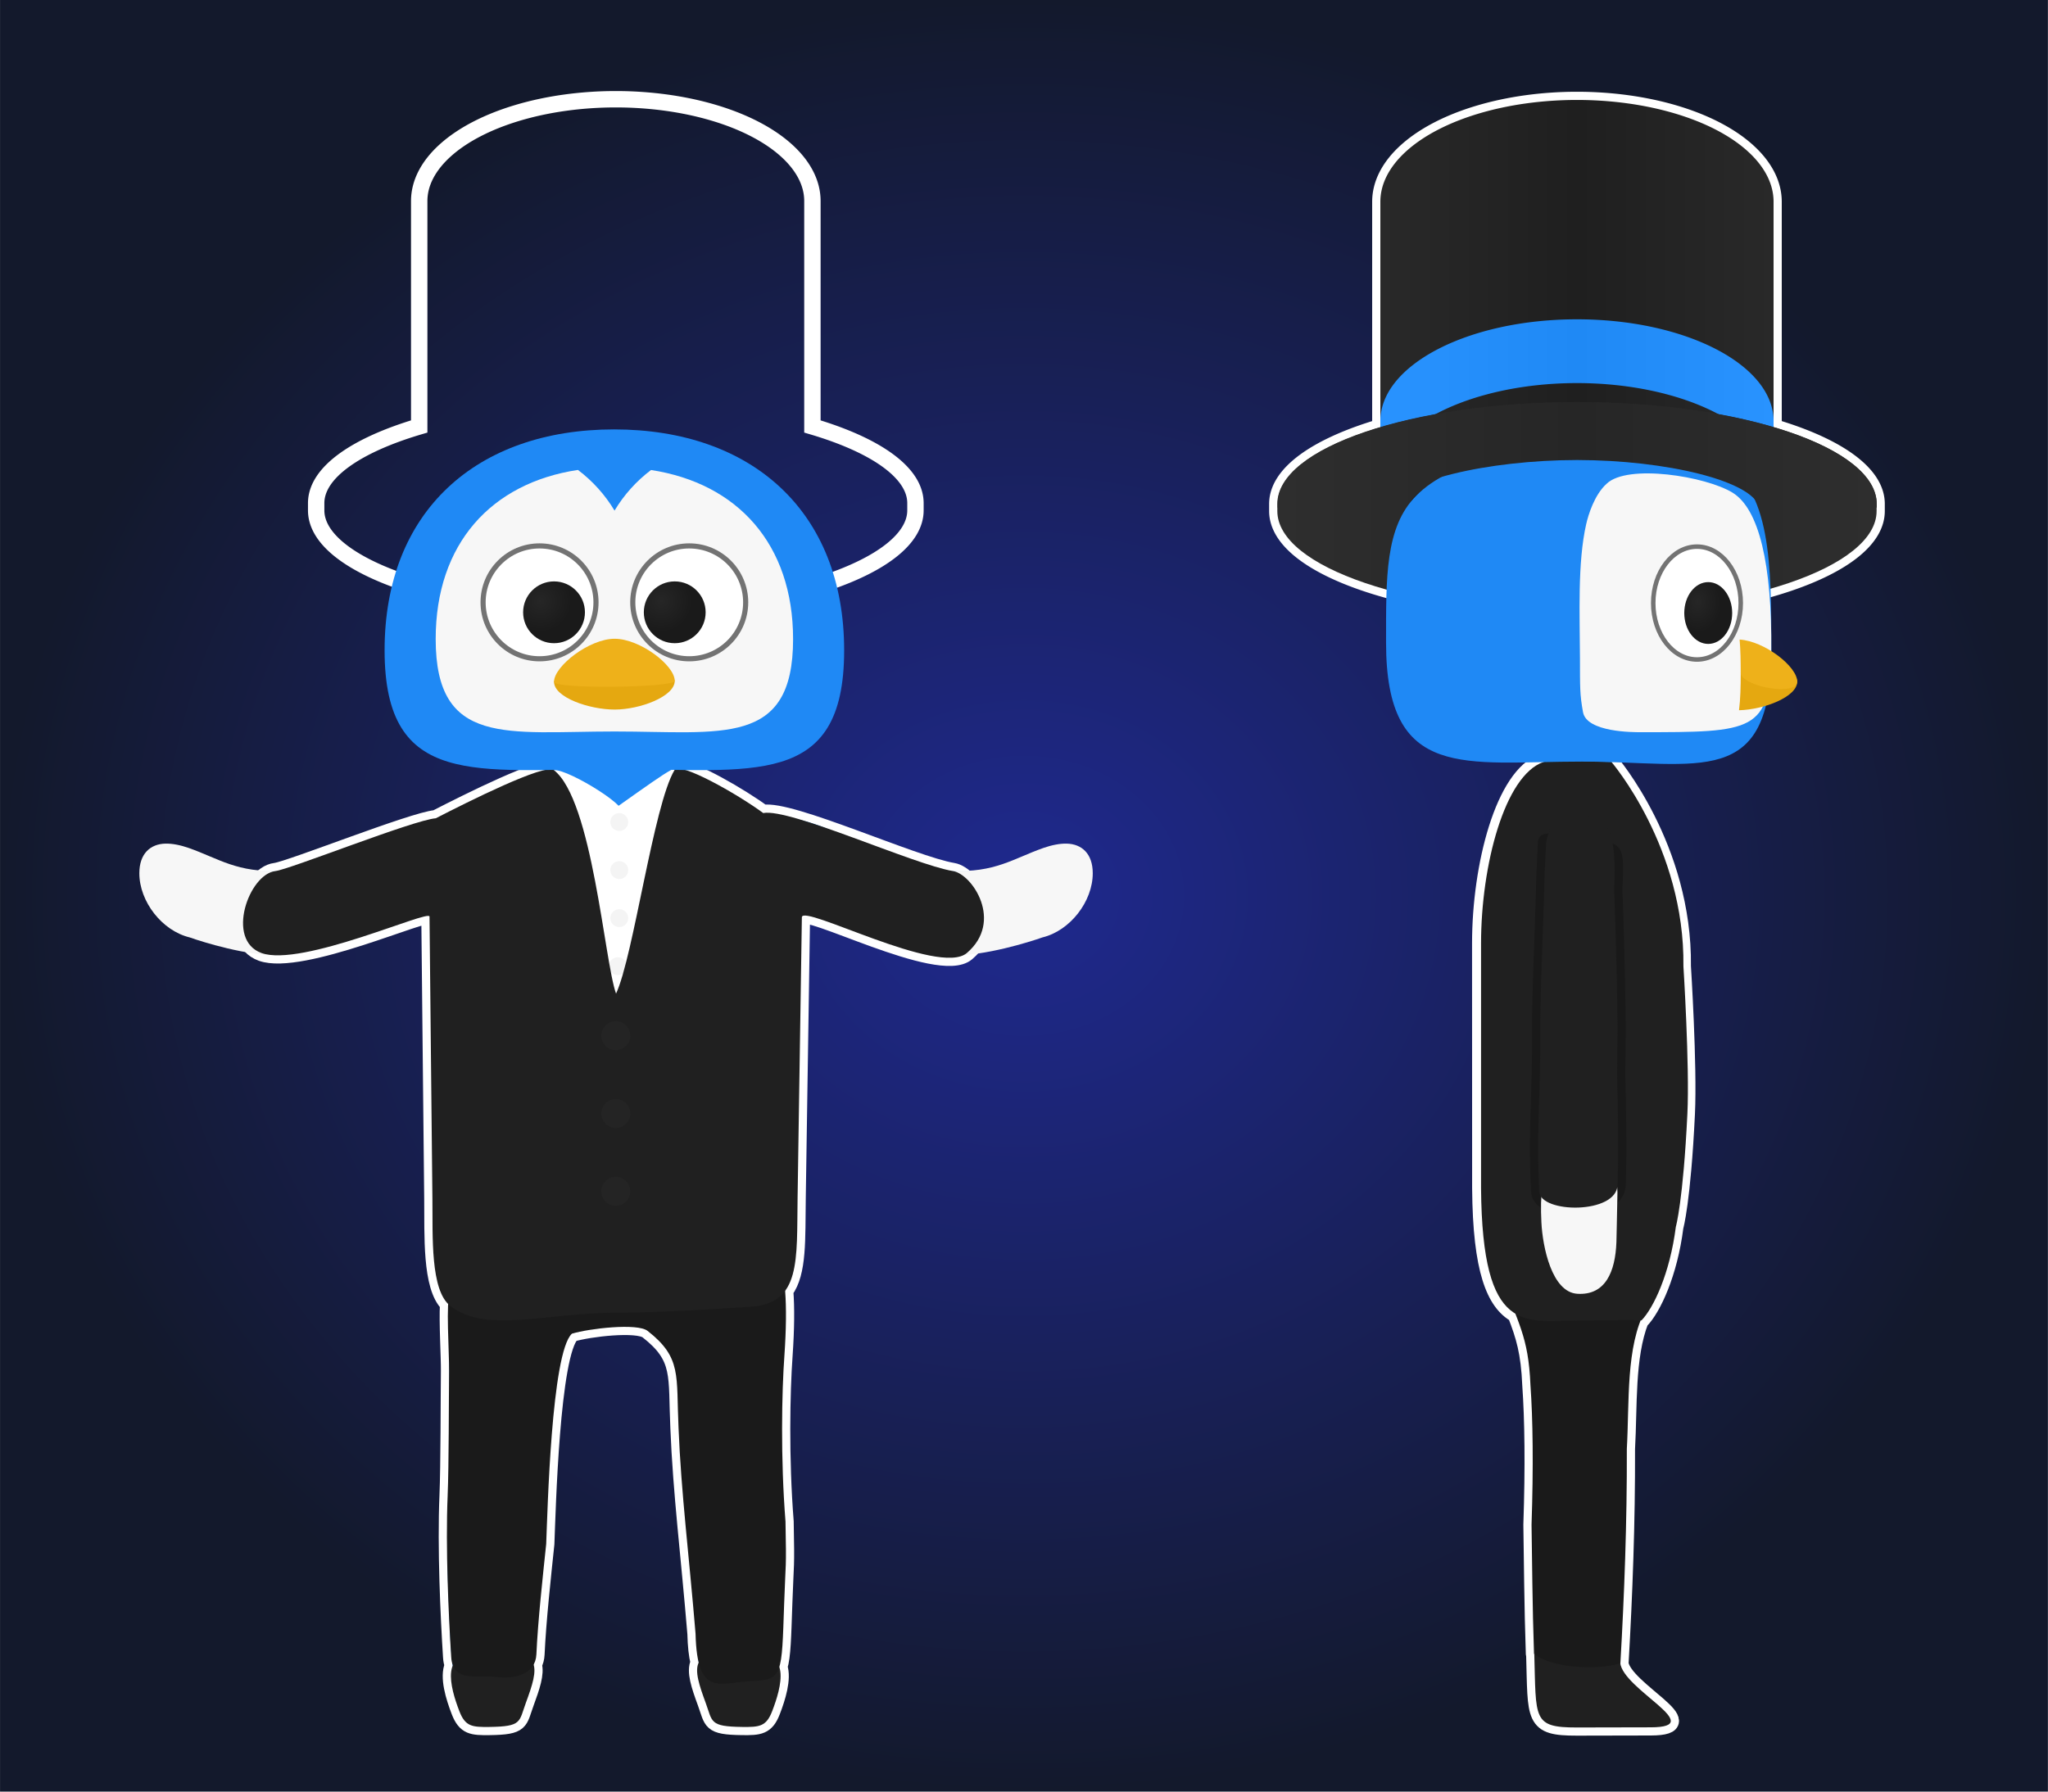 <?xml version="1.0" encoding="UTF-8"?>
<svg width="4e3" height="3500" version="1.1" viewBox="0 0 1058.3 926.04" xml:space="preserve" xmlns="http://www.w3.org/2000/svg" xmlns:xlink="http://www.w3.org/1999/xlink"><defs><linearGradient id="linearGradient43"><stop stop-color="#2e2e2e" offset="0"/><stop stop-color="#262626" offset=".5"/><stop stop-color="#2e2e2e" offset="1"/></linearGradient><radialGradient id="radialGradient26" cx="281.48" cy="75.151" r="12.798" gradientTransform="translate(-1.667 -4.043)" gradientUnits="userSpaceOnUse" xlink:href="#linearGradient33"/><linearGradient id="linearGradient33"><stop stop-color="#262626" offset="0"/><stop stop-color="#1a1a1a" offset="1"/></linearGradient><radialGradient id="radialGradient7" cx="281.48" cy="75.151" r="12.798" gradientTransform="translate(48.32 -4.043)" gradientUnits="userSpaceOnUse" xlink:href="#linearGradient33"/><filter id="filter21" x="-.058" y="-.068" width="1.116" height="1.136" color-interpolation-filters="sRGB"><feGaussianBlur stdDeviation="7.494"/></filter><linearGradient id="linearGradient20" x1="329.84" x2="329.84" y1="183.96" y2="344.19" gradientUnits="userSpaceOnUse" xlink:href="#linearGradient19"/><linearGradient id="linearGradient19"><stop offset="0"/><stop stop-color="#535353" offset="1"/></linearGradient><linearGradient id="linearGradient39" x1="146.63" x2="411.55" y1="370.75" y2="370.75" gradientTransform="translate(50.748)" gradientUnits="userSpaceOnUse" spreadMethod="reflect" xlink:href="#linearGradient37"/><linearGradient id="linearGradient37"><stop stop-color="#292929" offset="0"/><stop stop-color="#1f1f1f" offset=".5"/><stop stop-color="#292929" offset="1"/></linearGradient><linearGradient id="linearGradient48" x1="146.63" x2="411.55" y1="288.41" y2="288.41" gradientTransform="translate(50.748)" gradientUnits="userSpaceOnUse" xlink:href="#linearGradient46"/><linearGradient id="linearGradient46"><stop stop-color="#2993ff" offset="0"/><stop stop-color="#1f89f5" offset=".5"/><stop stop-color="#2993ff" offset="1"/></linearGradient><linearGradient id="linearGradient2" x1="77.205" x2="480.97" y1="217.4" y2="217.4" gradientTransform="translate(50.748)" gradientUnits="userSpaceOnUse" xlink:href="#linearGradient43"/><linearGradient id="linearGradient45" x1="77.205" x2="480.97" y1="217.4" y2="217.4" gradientTransform="matrix(-.767 0 0 -.767 485.85 327.5)" gradientUnits="userSpaceOnUse" xlink:href="#linearGradient43"/><radialGradient id="radialGradient54" cx="281.48" cy="75.151" r="12.798" gradientTransform="matrix(.775 0 0 1 155.95 -4.043)" gradientUnits="userSpaceOnUse" xlink:href="#linearGradient33"/><radialGradient id="radialGradient24" cx="270.93" cy="270.93" r="270.93" gradientUnits="userSpaceOnUse"><stop stop-color="#1f298f" offset="0"/><stop stop-color="#13192c" offset="1"/></radialGradient><filter id="filter60" x="-.066" y="-.051" width="1.132" height="1.102" color-interpolation-filters="sRGB"><feGaussianBlur stdDeviation="8.785"/></filter><filter id="filter64" x="-.037" y="-.157" width="1.075" height="1.314" color-interpolation-filters="sRGB"><feGaussianBlur stdDeviation="6.064"/></filter><filter id="filter65" x="-.055" y="-.11" width="1.111" height="1.22" color-interpolation-filters="sRGB"><feGaussianBlur stdDeviation="2.44"/></filter></defs><g transform="scale(1.953 1.709)"><rect width="541.87" height="541.87" ry="0" fill="url(#radialGradient24)"/></g><g transform="translate(544.09 7.748)"><path transform="matrix(-.114 -.994 -.994 .114 831.93 810.82)" d="m486.79 512.75c0.753 5.505 1.384 11.552 0.897 13.719-4.658 20.696-49.42 38.066-89.582 42.66l-125.52 14.357c-42.512 4.543-59.59-0.61-66.911-10.729-11.626-3.004-20.096-4.634-37.17-3.399-17.262 0.724-41.989 3.219-71.684 7.654-17.081 1.658-41.973 4.394-66.391 6.331-0.043-0.044-0.086-0.088-0.129-0.133-33.431 2.839-37.619 5.349-40.196-17.548l-4.272-37.955c-3.311-29.415 20.627 11.509 34.646 11.926 0.004-0.018 0.009-0.035 0.013-0.053 34.965-6.059 71.698-11.694 109.67-15.931 21.769-3.751 47.194-5.162 65.029-14.584-9e-3 -0.054-0.019-0.107-0.028-0.16 5.623-6.893 22.428-17.366 46.046-23.146 0 0 12.536-5.226 57.289-12.558 24.673-4.042 76.061-6.639 76.061-6.639 60.935-7.734 109.17 24.959 109.17 24.959l1.429 10.761s0.874 4.963 1.627 10.468z" fill="none" filter="url(#filter64)" stroke="#fff" stroke-linecap="round" stroke-linejoin="round" stroke-width="8.467" style="mix-blend-mode:normal"/><g><g transform="matrix(-.114 -.994 -.994 .114 831.93 810.82)"><path d="m168.84 567.72c-17.262 0.724-41.989 3.219-71.684 7.654-17.081 1.658-29.774 4.122-54.182 6.189-33.61 2.846-49.828 7.127-52.452-15.81l-4.285-37.467c-3.393-29.666 20.916 13.091 34.464 11.586 35.318-5.404 72.825-9.846 109.9-14.676 23.965-4.585 51.591-5.801 69.849-19.14 10.417-7.61 23.53-13.087 29.775-1.355 9.777 17.918 45.888 83.12-2.814 73.511-26.978-6.057-32.809-12.355-58.569-10.491z" fill="#1f89f5" stroke-linecap="round" stroke-linejoin="round" stroke-width="2"/></g></g><g transform="translate(.447 40.123)" display="none" fill="#a9f5ff"><path d="m110.02 269.6c-3.047-7.351-10.763-28.278-26.613 5.835-8.367 29.531-8.762 58.858 8.067 104.9-24.746-4.49-38.508-36.895-45.206-26.249-10.21 16.455 2.671 83.452 38.96 116.2-25.591 3.101-40.345-19.375-43.573-7.02-6.969 27.157 60.313 100.48 137.28 92.905 8.224 2.076 34.495-15.877 42.705-14.374 41.535-6.005 39.265 0.402 39.267-41.559-7e-3 -7.309-0.963-14.585-2.844-21.648-5.974-6.814-12.863-13.743-20.519-20.639-6.71-23.008-20.091-22.865-34.177-47.219-62.16-33.989-82.833-115.78-93.344-141.14zm148.04 208.99c-258.86-307.28-258.86-307.28 0 0z" opacity=".599"/><path d="m430.95 269.6c3.047-7.351 10.763-28.278 26.613 5.835 8.367 29.531 8.762 58.858-8.067 104.9 24.746-4.49 38.508-36.895 45.206-26.249 10.21 16.455-2.671 83.452-38.96 116.2 25.591 3.101 40.345-19.375 43.573-7.02 6.969 27.157-60.313 100.48-137.28 92.905-8.224 2.076-34.495-15.877-42.705-14.374-41.535-6.005-39.265 0.402-39.267-41.559 7e-3 -7.309 0.963-14.585 2.844-21.648 5.974-6.814 12.863-13.743 20.519-20.639 6.71-23.008 20.091-22.865 34.177-47.219 62.16-33.989 82.833-115.78 93.344-141.14zm-148.04 208.99c258.86-307.28 258.86-307.28 0 0z" opacity=".599"/></g><g transform="translate(-2.08 9.908)" stroke-linecap="round" stroke-linejoin="round"><path d="m273.01 395.75c26.501 0 53.532 24.363 52.773 85.782 0 0 4.445 51.522 2.658 76.46-3.166 44.19-6.835 61.652-6.835 61.652-5.387 48.591-22.095 48.513-48.596 48.513-26.502 0-47.837-23.927-47.837-72.815v-126.34c0-48.888 21.335-73.252 47.837-73.252z" fill="#1f89f5" stroke-width="1.414"/><path d="m272.99 361.31c-17.657 0.2-30.37 47.681-39.937 64.433-10.27 17.983 38.985-6.152 38.985-21.852 0 15.7 57.833 34.818 37.993 15.162-19.48-19.299-25.08-86.313-25.805-43.01-0.181-10.826-7.501-14.775-11.235-14.733z" fill="#1f89f5" stroke-width="2.403"/><path d="m285.8 417.83c11.386-13.827 40.208-5.771 39.986 63.702 0 0 4.581 52.939 2.926 76.192-2.372 33.327-3.607 44.123-9.39 76.738-5.476 30.886-46.31 16.213-46.31-32.675v-119.4c0-25.797 5.909-56.209 12.787-64.561z" fill="#f7f7f7" stroke-width="1.414"/><path transform="rotate(-71.405 246.84 378.05)" d="m196.26 404.89c-28.875 9.043-57.994 16.83-86.514 26.776-34.314 11.029-57.129 16.913-84.28 28.958-13.331 5.914-32.397 16.568-29.04 29.286 3.738 14.163 17.141 15.027 31.779 10.684 0 0 44.274-13.4 82.449-27.376 9.661-3.08 22.73-7.369 22.73-7.369 8.742-3.074 34.522-12.046 67.063-24.412 27.795-7.96 35.658-14.27 30.249-30.347-3.896-11.578-8.967-11.645-18.117-10.832z" fill="#1f89f5" stroke-width="2"/></g><g transform="translate(.129 -8.688)" stroke-linecap="round" stroke-linejoin="round"><g><path transform="matrix(-.114 -.994 -.994 .114 831.8 819.51)" d="m30.49 583.2c-33.61 2.846-37.81 5.411-40.392-17.531l-4.272-37.955c-3.34-29.672 21.047 12.229 35.011 11.928 5.192 8.819-1.538 25.976 9.653 43.558z" fill="#202020" stroke-width="2"/><path transform="matrix(-.114 -.994 -.994 .114 831.8 819.51)" d="m168.5 569.36c-17.262 0.724-41.989 3.219-71.684 7.654-17.081 1.658-41.973 4.394-66.39 6.331-10.052-10.271-11.818-36.057-9.938-43.763 34.965-6.059 71.698-11.694 109.67-15.931 24.045-4.143 52.552-5.432 70.362-17.815 10.592-7.364 23.46-12.864 29.704-1.133 9.777 17.918 45.888 83.12-2.814 73.511-26.978-6.057-33.154-10.717-58.914-8.854z" fill="#1a1a1a" stroke-width="2"/><path transform="translate(-2.209 18.596)" d="m290.7 376.17s37.963 44.212 37.204 105.63c0 0 3.26 51.35 2.047 76.322-2.199 45.296-5.966 58.345-5.966 58.345-3.059 24.122-11.554 42.008-17.764 48.378-6.644-0.406-18.702 0.063-32.828 0.063-27.169 0-49.499 8.293-50.068-68.504v-126.34c0-40.424 12.171-86.869 32.204-93.849 4.195-1.462 24.318-0.241 24.318-0.241z" fill="#202020" stroke-width="1.414"/></g><path transform="rotate(-71.405 258.68 388.89)" d="m196.26 404.89c-28.875 9.043-57.994 16.83-86.514 26.776-34.314 11.029-41.844 12.062-69.529 22.824-10.52 4.089 1.506 41.599 16.145 37.256 0 0 16.117-4.551 54.292-18.527 9.661-3.08 22.73-7.369 22.73-7.369 8.742-3.074 34.522-12.046 67.063-24.412 27.795-7.96 16.7-6.22 11.291-22.297-3.896-11.578 5.307-11.599 0.841-18.883z" fill="none" filter="url(#filter65)" stroke="#000" stroke-opacity=".233" stroke-width="8.467"/><path transform="rotate(-71.405 258.68 388.89)" d="m25.467 460.63c-11.762 4.611-32.397 16.568-29.04 29.286 3.738 14.163 17.141 15.027 31.779 10.684 0 0 14.071-4.362 24.429-7.651 12.701-4.115 10.856-13.932 6.953-24.284-5.004-12.044-5.356-19.311-34.122-8.035z" fill="#f7f7f7" stroke-width="2"/><path transform="rotate(-71.405 258.68 388.89)" d="m196.26 404.89c-28.875 9.043-57.994 16.83-86.514 26.776-34.314 11.029-41.844 12.062-69.529 22.824-10.52 4.089 1.506 41.599 16.145 37.256 0 0 16.117-4.551 54.292-18.527 9.661-3.08 22.73-7.369 22.73-7.369 8.742-3.074 34.522-12.046 67.063-24.412 27.795-7.96 35.658-14.27 30.249-30.347-3.896-11.578-8.967-11.645-18.117-10.832z" fill="#202020" stroke-width="2"/></g><g transform="translate(-.898 93.839)"><g transform="matrix(-.767 0 0 -.767 810.62 571.35)"><path d="m702.62 464.38c-111.5 0-201.88 30.703-201.88 68.576v4.864c3e-5 20.636 26.96 39.096 69.422 51.668v151.94a132.46 68.576 0 0 0 132.46 68.576 132.46 68.576 0 0 0 132.46-68.576v-151.94c42.462-12.572 69.422-31.032 69.422-51.668v-4.864c-5e-5 -37.874-90.386-68.576-201.88-68.576z" fill="none" filter="url(#filter21)" stroke="#fff" stroke-linecap="round" stroke-width="11.041"/><g transform="translate(372.78 317.99)"><g stroke-linecap="round"><rect x="197.38" y="183.96" width="264.92" height="66.895" ry="0" fill="url(#linearGradient20)" stroke-width=".132"/><path d="m197.38 249.49v173.95a132.46 68.576 0 0 0 132.46 68.576 132.46 68.576 0 0 0 132.46-68.576v-173.95z" fill="url(#linearGradient39)" stroke-width=".234"/><path d="m197.38 232.64v42.975c3e-5 37.874 59.305 68.576 132.46 68.576 73.156-3e-5 132.46-30.703 132.46-68.576v-42.975a132.46 68.576 0 0 1-132.46 68.576 132.46 68.576 0 0 1-132.46-68.576z" fill="url(#linearGradient48)" stroke-width=".214"/></g><path d="m329.84 146.4c-111.5 0-201.88 30.703-201.88 68.576v4.864c5e-5 37.874 90.386 68.576 201.88 68.576 111.5 0 201.88-30.703 201.88-68.576v-4.864c-5e-5 -37.874-90.386-68.576-201.88-68.576zm0 38.926c59.235 7e-3 108.64 13.679 113.81 31.498-3.246 18.28-53.19 32.615-113.81 32.666-59.863-0.055-109.44-14.05-113.66-32.082 4.217-18.032 53.797-32.027 113.66-32.082z" fill="url(#linearGradient2)"/></g></g><g transform="matrix(1.248 0 0 1.248 -116.42 120.73)"><path d="m312.52-13.469c-3.684 0.29-8.983 3.864-13.426 9.057-6.067 7.09-8.608 14.872-5.676 17.381 2.173 1.852 6.859 0.325 11.833-3.858-1.424 3.7-1.359 6.594 0.178 7.927 2.932 2.509 10.227-1.205 16.294-8.296 6.067-7.09 8.608-14.872 5.676-17.381-2.169-1.849-6.841-0.332-11.807 3.835 1.415-3.695 1.341-6.581-0.204-7.904-0.697-0.597-1.672-0.855-2.868-0.761z" display="none" fill="#1f89f5"/><path d="m391.47 91.514c0 57.558-29.855 45.774-78.382 45.774s-81.134 8.315-81.134-49.242c0-27.165-0.432-47.845 12.505-60.903 14.474-14.609 43.707-19.965 69.331-19.965 18.258 0 43.942-1.98 56.653 5.211 21.073 11.922 21.028 43.222 21.028 79.125z" fill="#1f89f5" stroke-linecap="round" stroke-linejoin="round" stroke-width="1.79"/><path d="m323.31 22.19c-5.144 4.618-7.635 13.05-8.465 16.664-3.662 15.945-2.662 37.809-2.602 55.505 0.041 11.942-0.111 15.012 1.272 22.485 1.549 8.366 21.055 8.271 23.74 8.271 46.728 0 53.907 0 54.207-33.6 0.32-35.901-5.008-58.879-16.086-65.641-11.077-6.762-43.407-11.98-52.067-3.683z" fill="#f7f7f7" stroke-linecap="round" stroke-linejoin="round" stroke-width="1.79"/><g transform="translate(66.801 -4.4952e-5)" stroke-linecap="round" stroke-linejoin="round" stroke-width="1.603"><path d="m312.01 100.43c0 5.686-0.113 10.946-0.712 15.591 10.392-0.259 24.106-5.55 24.106-11.862 0-6.259-23.395-8.51-23.395-3.729z" fill="#e5a810"/><path d="m311.55 86.743c0.377 4.281 0.453 8.903 0.453 13.684 0 5.686 23.395 10.041 23.395 3.729 0-6.259-13.488-16.731-23.847-17.413z" fill="#eeb11a"/></g><g transform="translate(-13.148)" stroke-linecap="round" stroke-linejoin="round"><ellipse cx="373.85" cy="71.629" rx="18.12" ry="23.375" fill="#fff" stroke="#737373" stroke-width="1.867"/><ellipse cx="378.5" cy="75.752" rx="9.921" ry="12.798" fill="url(#radialGradient54)" stroke-width="1.411"/></g></g><path d="m426.64 160.79v-1.865c-4e-5 -29.043-69.312-52.587-154.81-52.587-85.5 0-154.81 23.544-154.81 52.587v1.865h58.608c3.219-13.802 50.215-24.563 96.204-24.602 45.905 0.042 90.892 10.774 94.127 24.602z" fill="url(#linearGradient45)"/></g></g><g transform="translate(47.401 7.38)"><path d="m302.13 389.63c-2.279-0.081-10.386 5.661-29.878 19.476-6.317-6.571-27.742-18.954-33.44-18.426-0.012-0.01-0.025-0.019-0.037-0.029-4.611-3.569-44.589 16.472-60.983 24.908-11.708 0.933-75.37 26.398-82.962 27.31-13.654 1.642-25.756 35.604-7.121 42.347 20.684 7.484 86.782-22.727 86.822-18.852l1.497 145.88c0.192 18.713-1.024 45.313 8.14 54.398-0.561 9.148 0.575 27.508 0.491 34.686-0.175 14.949-0.081 48.457-0.749 64.387-1.133 27.033 0.484 62.026 1.843 83.402 0.108 1.694 0.399 3.104 0.846 4.278-2.662 6.067 0.534 16.383 3.398 23.788 3.056 7.901 6.634 8.18 15.561 8.064 16.868-0.22 15.158-2.608 18.78-12.485 2.985-8.141 5.415-15.162 4.011-19.748 0.826-1.483 1.333-3.249 1.426-5.33 0.781-17.358 3.341-40.527 5.065-57.059 0.675-16.643 2.682-98.846 13.281-108.66 8.954-2.694 33.805-5.601 39.118-1.446 17.765 13.893 14.713 23.015 15.983 50.006 1.338 33.687 5.454 66.144 8.796 106.51 0.153 6.376 0.71 11.235 1.624 14.92-2.2 4.522 0.377 12.008 3.6 20.799 3.621 9.877 1.912 12.265 18.78 12.485 8.927 0.116 12.505-0.162 15.561-8.064 2.737-7.078 5.778-16.816 3.717-22.96 1.737-5.523 1.903-15.339 2.517-32.955 0.793-22.79 1.199-16.178 0.686-42.192-2.592-32.661-1.931-66.874-0.563-85.858 0.954-13.853 1.036-24.816 0.37-33.396 7.018-9.518 6.102-26.601 6.431-48.106l2.215-144.98c0.108-7.076 70.926 30.733 85.254 18.478 19.089-16.327 2.838-40.69-7.121-42.347-20.626-3.431-84.236-32.62-98.109-30.002-11.918-8.781-36.025-22.613-43.657-22.952-0.214-0.01-0.416-9e-3 -0.604 4e-3 -0.114-0.182-0.306-0.279-0.587-0.289z" fill="none" filter="url(#filter60)" stroke="#fff" stroke-linecap="round" stroke-linejoin="round" stroke-width="8.467"/><g transform="matrix(-.114 -.994 -.994 .114 768.07 810.82)"><path d="m149.32 397.02c-16.98 3.192-44.864 5.252-74.794 7.636-23.514 2.221-30.519 3.855-50.99 6.922-33.358 4.997-48.607 12.541-47.527 27.246 1.081 14.716 20.048 19.023 50.29 16.295 35.508-0.403 65.008-1.333 97.441-3.307 24.381-0.944 35.119-5.654 55.917 3.217 11.866 5.061 8.525 36.268 11.959 23.43 5.479-19.663 114.59-119.7 28.638-92.391-34.617 7.659-46.464 7.833-70.934 10.951z" fill="#1f89f5" stroke-linecap="round" stroke-linejoin="round" stroke-width="2"/></g><g transform="matrix(-.114 -.994 -.994 .114 768.07 810.82)"><path d="m168.8 567.35c-17.262 0.724-44.891 5.014-74.587 9.45-23.408 3.146-30.601 3.135-51.236 4.771-33.625 2.665-50.184-1.241-52.452-15.81-2.27-14.58 15.235-23.058 45.312-27.23 34.682-7.625 63.63-13.381 95.671-18.781 23.965-4.585 35.489-2.422 53.746-15.76 10.417-7.61 0.116-37.257 6.36-25.525 9.777 17.918 138.66 90.735 48.761 83.538-35.452 0.356-47.033 2.861-71.575 5.349z" fill="#1f89f5" stroke-linecap="round" stroke-linejoin="round" stroke-width="2"/></g><g transform="translate(.447 40.123)" display="none" fill="#66ecff"><path d="m110.02 269.6c-3.047-7.351-10.763-28.278-26.613 5.835-8.367 29.531-8.762 58.858 8.067 104.9-24.746-4.49-38.508-36.895-45.206-26.249-10.21 16.455 2.671 83.452 38.96 116.2-25.591 3.101-40.345-19.375-43.573-7.02-6.969 27.157 60.313 100.48 137.28 92.905 8.224 2.076 34.495-15.877 42.705-14.374 41.535-6.005 39.265 0.402 39.267-41.559-7e-3 -7.309-0.963-14.585-2.844-21.648-5.974-6.814-12.863-13.743-20.519-20.639-6.71-23.008-20.091-22.865-34.177-47.219-62.16-33.989-82.833-115.78-93.344-141.14zm148.04 208.99c-258.86-307.28-258.86-307.28 0 0z" opacity=".6"/><path d="m430.95 269.6c3.047-7.351 10.763-28.278 26.613 5.835 8.367 29.531 8.762 58.858-8.067 104.9 24.746-4.49 38.508-36.895 45.206-26.249 10.21 16.455-2.671 83.452-38.96 116.2 25.591 3.101 40.345-19.375 43.573-7.02 6.969 27.157-60.313 100.48-137.28 92.905-8.224 2.076-34.495-15.877-42.705-14.374-41.535-6.005-39.265 0.402-39.267-41.559 7e-3 -7.309 0.963-14.585 2.844-21.648 5.974-6.814 12.863-13.743 20.519-20.639 6.71-23.008 20.091-22.865 34.177-47.219 62.16-33.989 82.833-115.78 93.344-141.14zm-148.04 208.99c258.86-307.28 258.86-307.28 0 0z" opacity=".6"/></g><g transform="translate(-2.08 9.908)" stroke-linecap="round" stroke-linejoin="round"><path d="m273.01 395.75c50.903 0 91.884 24.363 91.884 73.252v126.34c0 48.888-40.98 72.815-91.884 72.815-50.903 0-91.884-23.927-91.884-72.815v-126.34c0-48.888 40.98-73.252 91.884-73.252z" fill="#1f89f5" stroke-width="1.96"/><g stroke-width="2"><path d="m196.97 403.89c-12.177 4.6e-4 -29.916 4.798-37.874 9.674-0.021 5e-3 -0.043 7e-3 -0.064 0.012 0 0-33.674 16.852-52.886 18.774-28.091 3.327-36.987-4.966-53.919-10.924-13.757-4.841-25.07-2.16-25.07 12.488 0 14.648 12.021 29.091 26.257 32.544 0 0 29.3 11.384 51.713 8.66 25.286-2.105 55.31-15.781 55.31-15.781 8.494-4.249 12.287-6.286 18.254-9.702 5.189-3.756 9.008-5.217 11.789-5.205 19.683 3e-5 33.092-3.497 33.092-16.787 1.6e-4 -13.29 7.112-21.956-13.333-23.754z" fill="#1f89f5"/><path d="m40.125 418.76c-7.812 0.202-13.458 5.235-13.458 15.305 0 14.648 11.722 29.71 25.958 33.162 0 0 21.579 7.744 40.757 9.156 8.027-5.691 9.933-15.888 10.842-20.556 1.477-7.587 2.021-15.252-4.426-23.034-22.474 1.174-32.161-6.346-47.524-11.753-4.299-1.513-8.598-2.372-12.149-2.28z" fill="#f7f7f7"/></g><g transform="matrix(-1 0 0 1 544.08 -0)" stroke-width="2"><path d="m195.02 403.89c-12.177 4.6e-4 -29.916 4.798-37.874 9.674-0.021 5e-3 -0.043 7e-3 -0.064 0.012 0 0-33.674 16.852-52.886 18.774-28.091 3.327-36.987-4.966-53.919-10.924-13.757-4.841-25.07-2.16-25.07 12.488 0 14.648 12.021 29.091 26.257 32.544 0 0 29.3 11.384 51.713 8.66 25.286-2.105 55.31-15.781 55.31-15.781 8.494-4.249 12.287-6.286 18.254-9.702 5.189-3.756 9.008-5.217 11.789-5.205 19.683 3e-5 33.092-3.497 33.092-16.787 1.6e-4 -13.29 7.112-21.956-13.333-23.754z" fill="#1f89f5"/><path d="m38.18 418.76c-7.812 0.202-13.458 5.235-13.458 15.305 0 14.648 11.722 29.71 25.958 33.162 0 0 21.579 7.744 40.757 9.156 8.027-5.691 9.933-15.888 10.842-20.556 1.477-7.587 2.021-15.252-4.426-23.034-22.475 1.174-32.161-6.346-47.524-11.753-4.299-1.513-8.598-2.372-12.149-2.28z" fill="#f7f7f7"/></g><path d="m273.01 413.05c40.652 0 73.379 21.27 73.379 63.951v110.3c0 42.681-32.727 63.569-73.379 63.569-40.652 0-73.379-20.889-73.379-63.569v-110.3c0-42.681 32.727-63.951 73.379-63.951z" fill="#f7f7f7" stroke-width="1.637"/><path d="m265.87 358.42c-11.202-0.179-35.725 37.051-57.582 45.471-26.062 10.04 63.75 15.7 63.75 0 0 15.7 89.812 10.04 63.75 0-29.141-11.226-63.025-73.672-63.75-30.369-0.181-10.826-2.435-15.042-6.169-15.102z" fill="#1f89f5" stroke-width="2.403"/></g><g><path d="m317.24 872.76c3.621 9.877 1.912 12.265 18.78 12.485 8.927 0.116 12.505-0.162 15.561-8.064 4.799-12.407 10.528-32.988-11.924-28.057-32.799-6.549-28.927 5.878-22.416 23.635z" fill="#202020"/><path d="m224.34 872.76c-3.621 9.877-1.912 12.265-18.78 12.485-8.927 0.116-12.505-0.162-15.561-8.064-4.799-12.407-10.528-32.988 11.924-28.057 32.799-6.549 28.927 5.878 22.416 23.635z" fill="#202020"/><path d="m357.94 693.22c-1.368 18.984-2.029 53.197 0.563 85.858 0.513 26.014 0.107 19.403-0.686 42.192-1.293 37.137-0.598 39.611-16.829 40.269-16.242 0.659-28.168 8.948-28.969-24.494-3.342-40.369-7.457-72.826-8.796-106.51-1.27-26.991 1.782-36.113-15.983-50.006-5.313-4.155-30.164-1.248-39.118 1.446-10.599 9.81-12.606 92.013-13.281 108.66-1.725 16.531-4.285 39.7-5.066 57.058-0.464 10.317-11.091 12.876-20.289 11.749-10.474-1.283-22.878 3.126-23.732-10.316-1.359-21.376-2.977-56.369-1.843-83.402 0.668-15.929 0.573-49.438 0.749-64.387 0.108-9.238-1.805-36.993 0.481-39.804 4.016-4.939 86.925-10.462 92.764-5.21 40.486-1.297 87.588-72.798 80.035 36.904z" fill="#1a1a1a"/><g><path d="m272.26 409.11c58.022-41.124 15.159-10.709 18.02 31.876 2.87 42.724 23.999 69.385-17.755 68.198-33.276-0.946-18.655-92.99-33.167-113.18-10.475-14.573 24.518 4.385 32.902 13.106z" fill="#fff"/><g fill="#f4f4f4"><circle cx="271.85" cy="492.01" r="4.621" style="paint-order:stroke fill markers"/><circle cx="272.6" cy="467.18" r="4.621" style="paint-order:stroke fill markers"/><circle cx="272.6" cy="442.35" r="4.621" style="paint-order:stroke fill markers"/><circle cx="272.6" cy="417.51" r="4.621" style="paint-order:stroke fill markers"/></g></g><g><path d="m301.15 390.65c2.675-4.452 32.216 12.181 45.836 22.216 13.872-2.619 77.483 26.571 98.109 30.002 9.959 1.657 26.21 26.02 7.121 42.347-14.328 12.255-85.146-25.554-85.254-18.478l-2.215 144.98c-0.494 32.343 1.827 54.684-24.26 56.329-17.033 1.074-46.541 3.082-69.375 3.082-36.328 0-67.398 10.954-85.905-3.571-10.284-8.072-8.971-35.924-9.17-55.31l-1.497-145.88c-0.04-3.875-66.138 26.337-86.822 18.852-18.635-6.743-6.533-40.705 7.121-42.347 7.592-0.913 71.254-26.377 82.962-27.311 16.394-8.435 56.373-28.477 60.983-24.908 20.01 15.491 26.1 98.82 32.154 115.56 9.04-19.479 19.361-97.503 30.212-115.56z" fill="#202020"/><g fill="#242424"><circle cx="270.8" cy="527.95" r="7.484" style="paint-order:stroke fill markers"/><circle cx="270.8" cy="568.17" r="7.484" style="paint-order:stroke fill markers"/><circle cx="270.8" cy="608.4" r="7.484" style="paint-order:stroke fill markers"/></g></g></g><g transform="translate(-.898 93.839)"><g transform="matrix(-.767 0 0 -.767 810.62 571.35)"><path d="m702.62 464.38c-111.5 0-201.88 30.703-201.88 68.576v4.864c3e-5 20.636 26.96 39.096 69.422 51.668v151.94a132.46 68.576 0 0 0 132.46 68.576 132.46 68.576 0 0 0 132.46-68.576v-151.94c42.462-12.572 69.422-31.032 69.422-51.668v-4.864c-5e-5 -37.874-90.386-68.576-201.88-68.576z" fill="none" filter="url(#filter21)" stroke="#fff" stroke-linecap="round" stroke-width="11.041"/><g transform="translate(372.78 317.99)"><g stroke-linecap="round"><rect x="197.38" y="183.96" width="264.92" height="66.895" ry="0" fill="url(#linearGradient20)" stroke-width=".132"/><path d="m197.38 249.49v173.95a132.46 68.576 0 0 0 132.46 68.576 132.46 68.576 0 0 0 132.46-68.576v-173.95z" fill="url(#linearGradient39)" stroke-width=".234"/><path d="m197.38 232.64v42.975c3e-5 37.874 59.305 68.576 132.46 68.576 73.156-3e-5 132.46-30.703 132.46-68.576v-42.975a132.46 68.576 0 0 1-132.46 68.576 132.46 68.576 0 0 1-132.46-68.576z" fill="url(#linearGradient48)" stroke-width=".214"/></g><path d="m329.84 146.4c-111.5 0-201.88 30.703-201.88 68.576v4.864c5e-5 37.874 90.386 68.576 201.88 68.576 111.5 0 201.88-30.703 201.88-68.576v-4.864c-5e-5 -37.874-90.386-68.576-201.88-68.576zm0 38.926c59.235 7e-3 108.64 13.679 113.81 31.498-3.246 18.28-53.19 32.615-113.81 32.666-59.863-0.055-109.44-14.05-113.66-32.082 4.217-18.032 53.797-32.027 113.66-32.082z" fill="url(#linearGradient2)"/></g></g><g transform="matrix(1.248 0 0 1.248 -116.42 120.73)"><path d="m312.52-13.469a6.987 16.897 40.552 0 0-13.426 9.057 6.987 16.897 40.552 0 0-5.676 17.381 6.987 16.897 40.552 0 0 11.833-3.858 6.987 16.897 40.552 0 0 0.178 7.927 6.987 16.897 40.552 0 0 16.294-8.296 6.987 16.897 40.552 0 0 5.676-17.381 6.987 16.897 40.552 0 0-11.807 3.835 6.987 16.897 40.552 0 0-0.204-7.904 6.987 16.897 40.552 0 0-2.868-0.761z" display="none" fill="#1f89f5"/><path d="m405.55 91.514c0 57.558-38.095 49.192-95.055 49.192s-95.235 8.315-95.235-49.242c0-57.558 38.076-91.463 95.037-91.463s95.253 33.956 95.253 91.514z" fill="#1f89f5" stroke-linecap="round" stroke-linejoin="round" stroke-width="1.94"/><path d="m295.32 16.783c-35.847 5.382-58.904 30.544-58.904 70.035 0 44.763 29.766 38.296 74.065 38.296 44.299 0 73.926 6.506 73.926-38.257 0-39.404-23.083-64.575-58.826-70.039-6.068 4.582-11.197 10.29-15.107 16.812-3.92-6.539-9.066-12.259-15.154-16.846z" fill="#f7f7f7" stroke-linecap="round" stroke-linejoin="round" stroke-width="1.508"/><g stroke-linecap="round" stroke-linejoin="round" stroke-width="1.603"><path d="m335.4 104.16c0 6.472-14.422 11.874-24.894 11.874-10.472 0-25.093-5.019-25.093-11.491 0-3.84 49.987-4.279 49.987-0.383z" fill="#e5a810"/><path d="m335.4 104.16c0 2.799-49.987 3.501-49.987 0.383 0-6.472 14.621-17.834 25.093-17.834 10.472-1e-6 24.894 10.978 24.894 17.45z" fill="#eeb11a"/></g><g stroke-linecap="round" stroke-linejoin="round"><circle cx="279.42" cy="71.629" r="23.375" fill="#fff" stroke="#737373" stroke-width="2.121"/><circle cx="285.42" cy="75.752" r="12.798" fill="url(#radialGradient26)" stroke-width="1.603"/><circle transform="scale(-1,1)" cx="-341.4" cy="71.629" r="23.375" fill="#fff" stroke="#737373" stroke-width="2.121"/><circle cx="335.4" cy="75.752" r="12.798" fill="url(#radialGradient7)" stroke-width="1.603"/></g></g><path d="m426.64 160.79v-1.865c-4e-5 -29.043-69.312-52.587-154.81-52.587-85.5 0-154.81 23.544-154.81 52.587v1.865h58.608c3.219-13.802 50.215-24.563 96.204-24.602 45.905 0.042 90.892 10.774 94.127 24.602z" fill="url(#linearGradient45)"/></g></g></svg>
